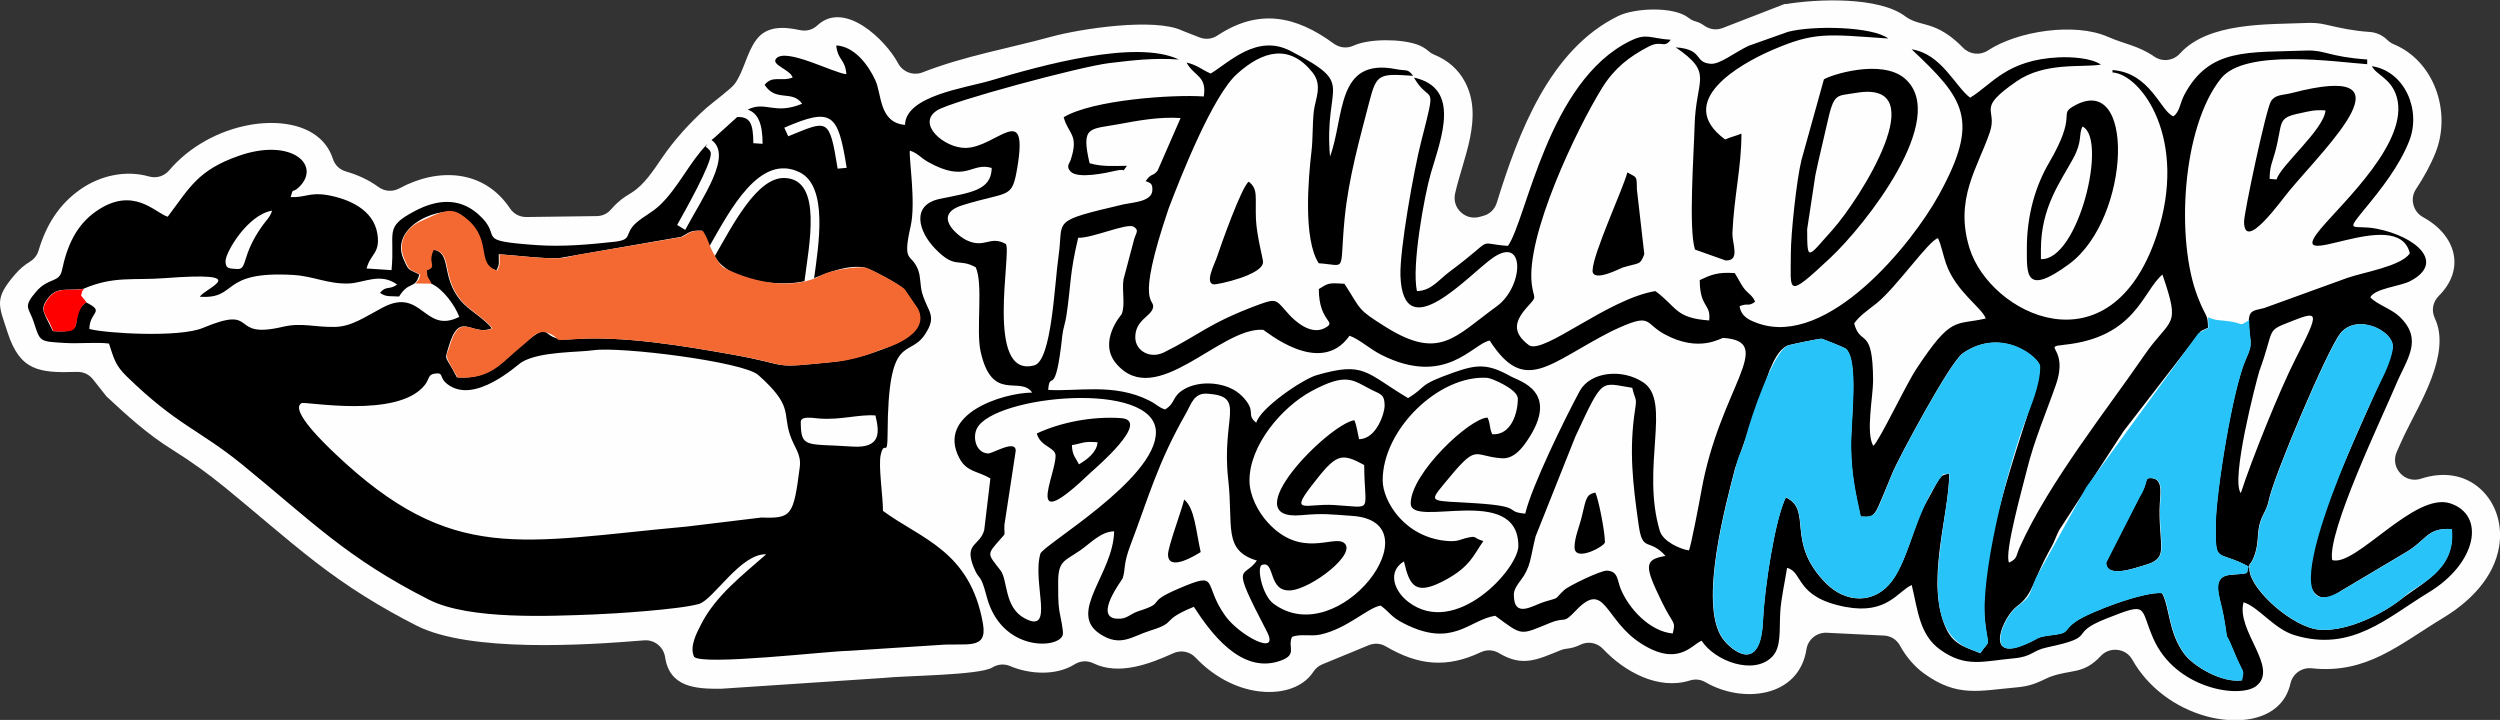 <?xml version="1.0" encoding="UTF-8"?>
<!DOCTYPE svg PUBLIC "-//W3C//DTD SVG 1.1//EN" "http://www.w3.org/Graphics/SVG/1.1/DTD/svg11.dtd">
<!-- Creator: CorelDRAW -->
<svg xmlns="http://www.w3.org/2000/svg" xml:space="preserve" width="30.307mm" height="8.728mm" version="1.1" style="shape-rendering:geometricPrecision; text-rendering:geometricPrecision; image-rendering:optimizeQuality; fill-rule:evenodd; clip-rule:evenodd"
viewBox="0 0 243.42 70.1"
 xmlns:xlink="http://www.w3.org/1999/xlink"
 xmlns:xodm="http://www.corel.com/coreldraw/odm/2003">
 <rect x="0" y="0" width="243.42" height="70.1" fill="#333333" stroke="none"/>
 <defs>
  <style type="text/css">
   <![CDATA[
    .fil0 {fill:#FEFEFE}
    .fil1 {fill:black}
    .fil2 {fill:#28C3F9}
    .fil4 {fill:#F46932}
    .fil3 {fill:red}
   ]]>
  </style>
 </defs>
 <g id="Camada_x0020_1">
  <g id="Figs_Frase_019">
   <path class="fil0" d="M173.81 0.37l-6.06 2.35c-0.61,0.24 -1.25,0.16 -1.79,-0.21 -0.27,-0.19 -0.53,-0.34 -0.84,-0.42 -0.27,-0.07 -0.48,-0.18 -0.7,-0.35 -1.43,-1.14 -5.23,-0.97 -6.84,-0.19 -6.74,3.28 -9.77,11.5 -11.84,18.19 -0.21,0.67 -0.71,1.14 -1.4,1.3 -0.08,0.02 -0.15,0.04 -0.22,0.06 -0.67,0.2 -1.35,0.05 -1.87,-0.43 -0.52,-0.48 -0.72,-1.14 -0.57,-1.83 0.78,-3.46 2.79,-7.43 0.96,-10.87 -0.66,-1.25 -1.7,-2.12 -3,-2.65 -0.2,-0.08 -0.36,-0.18 -0.53,-0.33 -0.33,-0.29 -0.69,-0.5 -1.11,-0.65 -1.57,-0.56 -4.66,-0.6 -6.2,0.1 -0.65,0.3 -1.36,0.22 -1.94,-0.2 -3.71,-2.72 -7.31,-3.43 -11.31,-0.79 -0.54,0.36 -1.16,0.42 -1.76,0.19l-1.56 -0.61c-0.04,-0.02 -0.08,-0.03 -0.12,-0.05 -2.69,-1.28 -9.88,-0.19 -12.73,0.59 -4.17,1.14 -8.51,1.89 -12.54,3.47 -0.91,0.36 -1.94,-0.02 -2.4,-0.89 -1.19,-2.24 -5.19,-6.15 -7.84,-3.69 -0.47,0.44 -1.08,0.61 -1.71,0.47 -1.56,-0.33 -3.24,-0.45 -4.27,0.97 -0.92,1.25 -1.16,2.95 -2.06,4.24 -0.32,0.47 -2.25,1.9 -2.77,2.36 -1.63,1.46 -3.14,3.12 -4.37,4.93 -0.78,1.14 -1.69,2.55 -2.88,3.3 -0.55,0.34 -0.89,0.54 -1.39,0.99 -0.22,0.2 -0.43,0.4 -0.62,0.63 -0.37,0.45 -0.87,0.69 -1.45,0.69l-6.81 0.09c-0.67,0.01 -1.25,-0.3 -1.62,-0.85 -2.53,-3.78 -6.98,-3.99 -10.76,-1.94 -0.67,0.36 -1.44,0.31 -2.05,-0.14 -0.94,-0.69 -2.03,-1.18 -3.14,-1.5 -0.63,-0.18 -1.09,-0.62 -1.29,-1.24 -0.25,-0.77 -0.67,-1.43 -1.27,-1.97 -1.78,-1.6 -4.64,-1.73 -6.87,-1.32 -2.95,0.54 -5.83,2.1 -7.78,4.4 -0.5,0.59 -1.25,0.82 -1.99,0.61 -2.27,-0.64 -4.74,-0.09 -6.66,1.25 -2.12,1.48 -3.35,3.51 -4.08,5.95 -0.14,0.48 -0.43,0.84 -0.85,1.1 -0.56,0.34 -1,0.73 -1.43,1.22 -2.09,2.42 -1.6,3 -0.75,5.64 1.21,3.76 3.04,3.99 6.76,3.87 0.63,-0.02 1.18,0.24 1.57,0.73l1.31 1.66c2.02,1.88 4.02,3.7 6.37,5.16 1.87,1.17 3.46,2.31 5.18,3.71 2.93,2.39 5.78,4.91 8.77,7.23 3.15,2.44 6.35,4.43 9.9,6.23 5.16,2.6 16.33,1.9 22.11,1.42 1.01,-0.09 1.91,0.63 2.06,1.63 0.44,2.94 2.97,3.11 5.47,3.08l15.78 -1.05c2.08,-0.23 9.34,-0.25 10.61,-1.02 0.55,-0.33 1.16,-0.38 1.75,-0.13 1.89,0.8 4.46,0.95 6.25,-0.17 0.58,-0.36 1.24,-0.4 1.86,-0.1 2.46,1.19 5.44,0.07 7.75,-0.98 0.76,-0.35 1.62,-0.18 2.19,0.43 1.63,1.72 3.81,2.99 6.19,3.28 1.64,0.2 3.53,-0.09 4.75,-1.28 0.2,-0.19 0.37,-0.4 0.52,-0.63 0.22,-0.34 0.5,-0.57 0.88,-0.73l4.49 -1.85c0.57,-0.24 1.17,-0.2 1.71,0.12 3.14,1.84 5.9,2.12 9.21,0.56 0.6,-0.28 1.24,-0.25 1.8,0.09 2.27,1.35 3.64,0.66 6.01,-0.3 0.17,-0.07 0.33,-0.11 0.51,-0.13 0.47,-0.05 0.91,-0.16 1.33,-0.37 0.77,-0.4 1.68,-0.24 2.27,0.39 2.07,2.2 5.36,4.03 8.44,3.07 0.53,-0.17 1.06,-0.11 1.54,0.17 3.57,2.08 9.07,1.53 9.82,-3.2 0.15,-0.98 1.01,-1.67 1.99,-1.62l5.54 0.27c0.69,0.03 1.26,0.39 1.59,1 0.56,1.03 1.39,2.02 2.35,2.71 3.22,2.31 5.27,1.67 8.97,1.34 1.36,-0.12 1.95,-0.41 3.17,-0.98 0.05,-0.02 0.1,-0.04 0.15,-0.06 1.97,-0.73 3.2,-0.19 4.89,-2.01 0.43,-0.46 1.01,-0.67 1.64,-0.6 0.63,0.07 1.14,0.41 1.45,0.97 1.51,2.68 4.17,4.64 7.12,5.47 2.16,0.61 5.07,0.7 6.89,-0.84 0.73,-0.62 1.17,-1.41 1.38,-2.34 0.22,-0.95 1.11,-1.58 2.08,-1.47 5.37,0.58 8.56,-2.36 12.85,-4.95 2.54,-1.54 4.9,-3.88 5.39,-6.93 0.33,-2.03 -0.27,-4.16 -1.81,-5.57 -1.62,-1.48 -3.76,-1.68 -5.8,-1.01 -0.73,0.24 -1.5,0.04 -2.02,-0.53 -0.52,-0.57 -0.66,-1.35 -0.35,-2.06 0.23,-0.54 0.48,-1.08 0.73,-1.62 1.46,-3.06 4.62,-7.96 2.99,-11.4 -0.36,-0.75 -0.21,-1.6 0.38,-2.19 2.67,-2.66 1.62,-5.95 -1.52,-7.66 -0.49,-0.27 -0.81,-0.68 -0.95,-1.22 -0.14,-0.54 -0.05,-1.06 0.26,-1.53 0.75,-1.13 1.41,-2.32 1.91,-3.58 1.53,-3.89 -0.1,-8.85 -4.08,-10.51 -0.24,-0.1 -0.43,-0.23 -0.62,-0.41 -0.47,-0.47 -1.09,-0.75 -1.75,-0.79 -1.59,-0.11 -2.73,-0.36 -4.25,-0.71 -0.68,-0.16 -1.25,-0.19 -1.95,-0.16 -3.78,0.15 -9.49,-0.08 -12.25,2.97 -0.65,0.72 -1.72,0.85 -2.52,0.29 -1.54,-1.06 -2.84,-1.19 -4.51,-1.92 -3.21,-1.41 -8.77,-0.57 -11.66,1.33 -0.78,0.51 -1.78,0.4 -2.43,-0.26 -0.86,-0.88 -1.83,-1.64 -3,-2.06 -0.88,-0.32 -1.83,-0.4 -2.6,-0.98 -2.57,-1.96 -8.57,-1.73 -11.72,-1.2z"/>
   <path class="fil1" d="M132.83 45.29c0.02,4.74 1.01,4.11 -2.95,3.88 -2.69,-0.16 -4.34,0.93 -2.18,-1.87 2.41,-3.13 2.84,-3.27 5.13,-2.02zm22.23 -18.95c0,1.22 2.74,-0.23 2.93,-0.29 1.71,-0.51 1.66,-0.22 2.07,-1.19 0.02,-0.04 0.04,-0.15 0.04,-0.13l-0.72 -6.31c-0.02,-1.41 -0.01,-1.08 -0.93,-1.64 -0.32,1.39 -3.39,7.99 -3.38,9.55zm-32.08 -0.83c0,-0.34 -0.6,-2.46 -0.69,-4.14 -0.09,-2.21 0.24,-2.94 -0.7,-3.68 -0.69,0.46 -2.7,6.14 -3.16,7.51 -0.16,0.48 -1.18,2.42 -0.22,2.49 0.35,0.02 4.77,-0.91 4.77,-2.18zm98.01 -8.08c-0,-1.21 0.26,-1.63 0.53,-2.61 0.79,-2.92 0.13,-3.33 2.4,-3.79 0.89,-0.18 1.32,-0.36 2.51,-0.28 -0.15,1.87 -4.39,5.37 -4.76,6.72l-0.68 -0.05zm-2.49 4.15c0.01,3.06 3.64,-2.1 4.41,-3.01 3.67,-4.41 12.36,-12.67 0.22,-9.51 -0.9,0.23 -1.58,0.12 -2.01,0.8 -0.48,0.76 -2.62,10.85 -2.62,11.72zm-19.78 2.74c-0.01,-4.13 1.92,-6.64 3.14,-8.89 0.94,-1.73 0.49,-2.26 0.91,-3.11 2.48,1.17 -0.41,13.08 -4.05,12.91l-0 -0.91zm-1.37 -0.09c0.01,2.42 -0.21,4.67 4.14,1.46 6.01,-4.46 6.5,-19.02 0.32,-15.3 -1.33,0.8 0.48,0.71 -2.31,5.48 -1.26,2.16 -2.16,4.99 -2.15,8.37zm-30.77 -18.02c-1.69,-0.12 -0.66,-1.41 -3.42,-1.6 3.75,2.57 1.96,3 1.84,7.63 -0.06,2.49 -0.61,10.1 0.04,12.06 0.04,0.02 2.93,1.05 2.98,1.06 1.43,0.04 0.66,-1.54 0.66,-2.63 0.15,-3.58 0.89,-6.5 0.88,-9.72 -0.55,0.23 -1.03,0.32 -1.59,0.57 -5.02,-3.7 1.44,-7.35 4.59,-8.71 4.16,-1.8 5.35,-1.53 11.3,-1.12 -1.54,-1.18 -7.34,-1.29 -9.77,-0.65l-3.83 1.36c-1.41,0.67 -2.79,1.81 -3.68,1.75zm10.18 10.84c0.38,-1.82 0.73,-3.16 1.12,-4.92 0.7,-3.16 0.86,-2.75 2.86,-3.09 7.72,-1.31 0.38,10.34 -2.35,13.38 -2.4,2.67 -2.42,3.12 -2.43,-0.1l0.8 -5.27zm-2.39 7.66c0.01,3.69 -0.53,4.49 3.81,0.43 3.49,-3.26 11.63,-13.63 7.33,-17.46 -2.28,-2.03 -7.39,-0.34 -7.92,0.05l-2.19 7.87c-0.46,1.87 -1.03,7.1 -1.03,9.11zm30.69 30.07c0.01,1.58 2.96,0.47 3.62,0.29 2.52,-0.69 1.57,-1.54 1.59,-5.39 0.01,-1.52 0.46,-3.04 -0.81,-3.13 -0.75,-0.05 -0.24,0.38 -1.14,1.82l-3.27 6.41zm-91.33 -0.79c0.01,1.78 2.86,-0.04 3.18,-0.24 -0.45,-1.95 -0.57,-4.28 -1.61,-5.11 -0.26,1.1 -1.58,4.61 -1.57,5.35zm39.58 -0.71c0,1.51 2.96,-0.11 2.96,-0.48 -0,-1.05 -0.62,-4.18 -0.93,-4.84 -0.83,0.17 -0.89,0.45 -1.3,2.24 -0.25,1.08 -0.73,2.11 -0.73,3.08zm-48.94 -9.94c1.1,-0.18 1.03,-0.39 2.5,-0.28 -0.08,0.98 -1.01,1.67 -1.81,2.15 -0.34,-0.67 -0.66,-0.87 -0.69,-1.87zm-3.42 -1.14c0.35,1.32 1.82,1.33 1.83,2.17 0.01,1.94 -3.24,8.02 3.44,1.62 0.51,-0.46 5.91,-5.08 2.92,-5.28 -2.77,-0.19 -5.81,0.39 -8.18,1.49zm-24.58 -29.77c4.69,-2.03 5.23,-1.37 6.07,3.91l-0.88 0.08c-0.81,-5.04 -0.94,-4.73 -4.81,-3.15l-0.38 -0.83zm-18.59 21.67c2.59,-0.38 14.59,1.11 16.05,2.41 3.4,3.03 2.37,3.63 3.08,5.8 0.44,1.33 1.13,1.85 0.96,3.19 -0.61,4.76 -0.8,4.98 -3.74,4.89l-7.27 0.88c-16.15,1.47 -22.8,3.75 -34.21,-7.08 -0.92,-0.87 -4.51,-4.28 -3.28,-4.94 0.36,-0.19 9.36,1.55 11.99,-1.76 0.46,-0.59 0.3,-1.01 0.95,-1.11 0.97,-0.15 0.38,0.35 1.25,1.02 2.63,2.04 6.8,-1.87 7.22,-2.13 1.77,-1.07 5.47,-0.95 6.99,-1.17zm20.19 6.99c-0,-0.62 1.16,-0.39 1.81,-0.34 2.09,0.16 3.82,-0.42 5.46,-0.3 0.35,1.49 0.67,3.23 -2.26,3.03 -4.47,-0.31 -5,0.22 -5.01,-2.39zm18.21 3.06c-1.18,-0.08 -1.5,-1.59 -1.05,-2.45 1.68,-3.22 17.4,-4.74 17.42,0.39 0.01,4.58 -11,10.98 -11.25,11.82 -0.82,2.81 1.46,7.88 -1.52,6.3 -2.03,-1.08 -1.63,-3.71 -2.36,-4.67 -1.28,-1.67 -1.38,-1.49 -0.01,-3.05 0.59,-0.67 0.34,-0.24 0.39,-1.39l1.1 -7.21c-0,-1.15 -2.27,0.3 -2.73,0.27zm12.56 16.09c-2.28,-0.16 0.53,-3.79 0.57,-3.93 0.31,-0.96 0.03,-1.32 0.77,-3.26 1.75,-4.59 2.6,-7.91 5.41,-12.83 0.48,-0.83 0.74,-1.98 2.06,-1.89 3.87,0.26 1.35,2.23 2.04,8.36 0.51,4.52 -0.54,6.89 2.79,7.89 -1.3,1.86 -2.66,-0.07 0.97,6.9 1.32,2.53 -2.68,0.39 -4.04,-1.51 -2.28,-3.18 -0.45,-4.41 -4.57,-2.65 -3.43,1.47 -1.01,1.27 -3.9,2.19 -0.83,0.27 -1.11,0.8 -2.08,0.73zm12.92 -13.44c-0.01,-3.46 3.17,-7.18 6.06,-8.73 3.45,-1.85 4,-1.04 5.84,-0.11 0.86,0.43 1.26,0.42 1.26,1.56 0,0.64 -0.76,3.22 -2.49,3.24 -0.14,-0.58 -0.24,-1.37 -0.46,-1.85 -2.56,0.42 -11.83,9.85 -5.17,9.25 2.19,-0.2 2.79,-0.08 4.97,0.07 8.24,0.56 -1.31,13.3 -7.68,8.54 -1.1,-0.82 -1.66,-3.58 -1.11,-3.77 1.32,-0.45 0.53,2.66 2.81,2.48 2.01,-0.16 6.57,-3.64 5.15,-4.64 -1.05,-0.74 -4.17,1.58 -7.41,-1.98 -0.93,-1.02 -1.76,-2.59 -1.77,-4.05zm12.97 -0.02c-0.02,-4.96 5.49,-10.31 10.2,-9.99 0.41,0.03 2.96,1.11 2.96,2.02 0,1.42 -0.66,3.59 -2.49,3.47 -0.32,-0.68 -0.14,-0.94 -0.46,-1.62 -1.72,0.03 -7.49,5.44 -7.48,8.36 0.01,2.49 10.46,-2.02 10.48,4.13 0.01,2.22 -6.11,8.99 -10.72,5.45 -1.42,-1.09 -2.03,-2.97 -0.42,-3.94 0.56,2.43 1.12,3.43 4.18,1.73 2.27,-1.26 2.62,-2.37 3.55,-3.71 -1.07,-0.32 -0.58,-0.54 -1.56,-0.32 -0.7,0.15 -0.85,0.38 -1.85,0.32 -4.25,-0.29 -6.38,-3.89 -6.39,-5.89zm12.77 11.11c-0,-0.51 0.39,-1.02 0.64,-1.35 1.02,-1.34 0.93,-2.1 1.48,-4.32l3.87 -9.71c2.74,-5.89 2.42,-5.23 5.54,-4.75 0.28,1.22 0.47,0.9 0.28,2.09 -0.62,3.98 -0.22,7.3 0.34,11.25 0.39,2.77 0.99,1.21 2.62,3.03 -2.14,0.35 -2.04,1.01 -0.37,4.45 1.16,2.38 1.38,1.81 1.07,3.1 -2.24,-0.2 -4.3,-2.44 -5.08,-4.38 -0.33,-0.84 -0.24,-1.67 -1.31,-1.74 -0.59,-0.04 -3.76,1.49 -4.18,1.89 -1.07,1.01 -0.32,0.66 -1.91,1.14 -1.13,0.34 -2.99,1.7 -2.99,-0.69zm33.75 -7.59c1.59,0.08 1.24,0.17 3.17,-4.39 0.51,-1.2 5.52,-10.64 6.79,-11.51 3.84,-2.64 7.5,0.49 7.51,1.29 0.01,2.83 -6.26,16.76 -5.35,24.86 0.31,2.71 0.57,1.57 -0.47,3.05 -1.13,-0.51 -2.46,-0.72 -3.21,-2.21 -2.24,-4.46 0.21,-11.2 0.2,-15.28 -1.19,0.27 -0.72,0.2 -2.41,3.09 -0.82,1.4 -1.72,5.41 -3.14,7.34 -1.74,2.36 -4.55,2.15 -6.41,0.29 -4.06,-4.05 -1.28,-7.14 -3.95,-8.4 -1.07,2.13 -2.09,8.88 -2.23,12.02 -0.23,5.25 -3.07,2.89 -3.92,1.73 -2.4,-3.33 0.37,-13.3 1.21,-16.58l3.36 -9.54c0.4,-0.92 0.87,-1.99 1.71,-2.4 0.22,-0.11 3.11,-0.69 3.34,-0.68 0.11,0.01 2.22,0.86 2.32,0.94 1.35,1.02 0.52,7.09 0.55,9.61 0.03,2.76 0.47,4.62 0.94,6.77zm-139.17 -22.69c1.13,0.5 2.29,2.06 2.74,3.24 -3.43,1.74 -3.6,-2.94 -7.45,-0.91 -1.69,0.89 -3.02,1.85 -4.62,1.89 -2.03,0.05 -3.26,-0.45 -5.12,-0.01 -5.37,1.27 -2.2,-2.23 -7.78,0.11 -2.29,0.96 -9.48,0.53 -11.05,0.1 0.03,-1.75 1.6,-1.62 -0.33,-2.6 -1.96,1.54 0.5,3.07 -3.23,2.81 -0.86,-1.85 -1.32,-2.09 -0.46,-3.21 0.9,-1.17 1.83,-0.67 3.44,-0.91 2.99,-1.28 4.84,-0.8 7.93,-1.04 8.65,-0.65 4.06,0.88 3.4,1.81 3.8,0.26 1.85,-2.54 9.09,-2.12 1.98,0.11 3.41,0.91 5.45,0.83 1.45,-0.06 3.06,-1.09 4.68,0.11 -0.77,0.55 -1.06,0.07 -1.67,0.8 0.59,0.44 1.03,0.3 1.86,0.36 0.98,-1.58 1.56,-0.64 1.97,-2.14 -1.09,-0.59 -0.99,-0.25 -1.55,-1.53 -1.41,-3.28 3.94,-5.37 5.56,-4.29 3.29,2.21 1.25,4.75 3.5,5.42 0.32,-0.65 0.22,-0.62 0.22,-1.58 1.65,0.11 4.37,0.46 5.89,0.38l11.89 -2.07c0.78,-0.41 0.83,-0.65 2,-0.6 0.47,0.74 0.51,1.01 0.73,1.53 2.02,-3.53 4.9,-9.13 8.8,-7.21 2.81,1.39 1.82,7.19 1.4,10.3 1.19,-0.47 3.3,-1.37 4.97,-1.02 0.4,0.08 3.46,1.66 3.82,2.16l1.24 1.82c1.85,3.13 -6.45,5.02 -7.93,5.17 -6.8,0.7 -3.96,0.4 -10.08,-0.69 -4.78,-0.85 -10.71,-1.86 -15.61,-1.49 -3.74,0.28 -1.24,-2.57 -5.63,1.24 -1.38,1.19 -2.56,2.68 -5.56,2.47 -1.16,-2.27 -1.22,-1.52 -0.83,-2.9 1.09,-3.78 2.2,-1.04 4.22,-1.87 -0.62,-0.89 -2.23,-1.76 -3,-2.67 -2.02,-2.4 -0.84,-4.71 -2.71,-4.99 -0.67,1.35 0.42,1.63 -0.68,2 0.08,0.93 0.07,0.49 0.46,1.3zm27.6 -2.65c1.44,2.5 6.36,2.98 8.75,2.42 0.42,-3.42 1.82,-9.93 -1.93,-10.05 -2.68,-0.09 -5.04,4.54 -6.82,7.64zm-47.62 0.47c-0,-0.88 2.16,-4.53 4.53,-4.92 -0.17,0.62 -0.57,0.94 -0.95,1.48 -2.07,2.89 -1.42,4.27 -2.44,4.2 -0.74,-0.05 -1.14,0.01 -1.14,-0.76zm203.93 35.89c-2.59,-0.18 -6.72,-3.84 -6.87,-5.83 -0.06,-0.81 0.04,-0.33 0.38,-1.13 0.62,-1.46 0.29,-2.41 0.69,-3.59 0.25,-0.75 0.63,-1.15 0.81,-2.04 0.47,-2.34 5.68,-14.61 6.95,-16.24 1.57,-2.02 5.12,-0.34 5.12,1.24 0.01,2.09 -10.25,20.73 -7.66,23.93 0.92,1.14 2.24,0.12 2.8,-0.23l5.88 -3.5c2.39,-1.33 2.2,-2.55 4.72,-2.42 0.42,3.83 -2.84,5.21 -5.02,6.91 -1.68,1.31 -5.08,3.08 -7.8,2.9zm-45.36 -29.82c0.55,-0.78 1.21,-1.19 2.19,-1.97 1.94,-1.56 5.12,-6.17 5.98,-6.34 0.32,0.67 0.5,1.67 0.78,2.47 0.96,2.75 3.51,4.29 3.87,5.35 -3.02,0.7 -3.29,-0.34 -6.75,4.9 -1.06,1.6 -3.65,7.1 -4.2,7.5 -0.75,-1.22 -0.02,-4.85 -0.02,-6.33 -0.02,-5.41 -1.23,-3.28 -1.84,-5.58zm15.09 23.28c-0.51,-0.89 1.38,-7.56 1.73,-9.01 0.7,-2.87 1.87,-5.56 2.83,-8.31 1.28,-3.7 -1.47,-3.65 0.81,-3.89 6.96,-0.73 7.62,-5.2 9.56,-6.84 1.83,5.3 0.82,4.1 -1.77,7.87 -3.54,5.16 -9.26,12.34 -12.1,18.63 -0.45,1.01 -0.22,1.13 -1.06,1.55zm22.57 -6.76c-1.02,-1.24 1.47,-10.81 1.8,-11.9 1.52,-4.14 0.58,-3.85 2.97,-4.78 2.76,-1.07 3.01,-1.2 0.57,3.56 -1.57,3.08 -4.29,9.85 -5.35,13.12zm-113.21 -24.87c1.33,0.06 4.75,-1.46 5.39,-1.08 0.59,0.34 0.23,0.62 0.07,1.19l-1.04 3.92c-0.19,1.04 0.2,2.49 -0.19,3.42 -0,0.01 -2.36,2.66 -0.51,4.82 3.87,4.53 10.11,-3.59 14.28,-3.31 0.17,0.01 5.54,4.69 8.42,0.58 0.9,0.3 2.04,1.33 3.12,1.87 6.28,3.14 8.89,-1.13 10.53,-1.4 3.43,5.33 5.74,2.2 11.9,-0.93 4,-1.88 3.05,-0.81 5.12,0.31 3.4,1.85 5.49,0.34 5.73,0.36 5.22,0.36 -0.36,4.83 -2.15,14.95 -0.17,0.97 -1.01,5.37 -1.2,5.74 -0.77,-0.1 -2.52,-0.83 -2.84,-1.91 -1.85,-6.23 1.19,-12.62 -1.62,-14.46 -2.07,-1.36 -5.08,-1.02 -6.14,0.79 -1.47,2.71 -4.72,9.36 -5.34,12 -2.13,-0.19 0.01,-0.69 -4.78,-1.01 -4.37,-0.29 -4.7,0.03 -3.19,-1.81 3.44,-4.21 2.75,-2.77 5.68,-2.57 1.16,0.08 1.97,-0.96 2.46,-1.69 3.28,-4.8 -0.72,-5.81 -1.53,-6.26 -2.26,-1.27 -3.29,-1.22 -5.59,-0.41 -3.67,1.29 -2.54,1.35 -4.46,2.5 -4.18,-2.49 -4.22,-3.59 -8.91,-2.23 -1.37,0.4 -5.48,3.2 -5.87,4.63 -1.07,-0.85 0.13,-1.04 -1.38,-2.59 -1.37,-1.4 -4.11,-1.61 -5.7,-0.64 -1.16,0.71 -0.76,1.31 -1.8,1.94 -0.7,-0.24 -0.78,-0.49 -1.52,-0.86 -3.44,-1.75 -7.05,-0.86 -9.86,-1.05 0.17,-2.09 0.69,1.14 1.38,-5.33 0.07,-0.63 0.29,-1.2 0.39,-1.86 0.47,-3.13 0.29,-3.98 1.15,-7.62zm113.99 8.02c0.01,2.24 0.49,2.07 -0.28,3.74 -1.31,2.83 -2.93,13.07 -2.96,16.06 -0.04,4.06 0.06,2.5 3.2,4.19 -0.33,0.69 0.4,0.66 -1.68,0.8 -2.1,0.15 -1.09,2.12 -0.75,4.04 0.59,3.34 -0.07,0.8 0.91,3.22 1.09,2.71 1.1,1.77 0.86,3.02 -1.95,0.27 -4.68,-1.36 -5.58,-2.55 -1.58,-2.09 -1.43,-4.6 -2.18,-5.94 -1.67,-0.2 -7.08,1.81 -8.46,2.79 -1.18,0.84 -0.53,1.08 -2.06,1.27 -1.97,0.25 -1.21,0.25 -2.89,0.96 -3.95,1.67 -2.08,-2.74 -0.7,-3.75 1.62,-1.19 1.51,-2.53 3.32,-5.72 0.33,-0.58 0.48,-1.11 0.77,-1.67l6.27 -9.64 7.52 -9.73c0.24,-0.15 0.48,-0.23 0.71,-0.35 -0.04,-1.47 -0.13,-0.77 -0.99,-2.97 -2.17,-5.51 -1.57,-16.54 2.25,-21.3 2.36,-2.95 11.26,-1.6 14.24,-1.39l-0 -0.46c-3.73,-0.26 -4.14,-0.94 -5.91,-0.87 -5.64,0.22 -9.46,-0.32 -11.91,4.34 -0.4,0.75 -0.44,1.65 -1.05,2.06 -1.22,-0.41 -2.22,-4.24 -5.93,-4.5l0 0.23c2.83,0.2 7.42,6.55 4.29,15.9 -4.52,13.49 -16.22,7.63 -18.21,1.22 -1.49,-4.79 0.79,-7.82 1.97,-11.28 0.81,-2.38 -1.42,-2.18 2.58,-4.95 2.79,-1.94 6.37,-1.34 8.24,-1.65 -0.96,-0.67 -2.97,-0.76 -4.07,-0.71 -5.12,0.23 -6.55,2.66 -8.66,3.93 -1.45,-1.07 -2.78,-4.27 -5.7,-4.71 5.15,4.84 6.69,6.84 2.66,14.17 -2.72,4.94 -10.85,14.84 -17.56,12.53 -0.95,-0.33 -1.69,-0.68 -1.85,-1.69 0.85,-0.35 0.81,0.09 1.51,-0.43 -0.23,-0.62 -0.75,-0.84 -1.1,-1.33 -0.31,-0.42 -0.59,-1.01 -0.88,-1.46 -1.68,-0.12 -2.32,0.17 -3.41,0.68 0.01,2.74 1.11,2.25 0.92,3.93 -3.32,-0.23 -3.11,-1.29 -5.24,-2.86 -4.6,0.76 -10.76,6.1 -12.27,5.3 -1.75,-1.29 -1.42,-2.41 -0.16,-3.8 0.97,-1.07 0.6,-0.65 0.4,-2.13 -0.62,-4.7 4.35,-15.13 6.85,-19.16 1.18,-1.9 2.62,-3.03 4.53,-4.02 1.29,-0.67 1.46,0.25 2.15,-0.66 -2.08,-0.14 -2.34,-0.68 -3.94,0.11 -8.03,3.91 -10.07,17.31 -11.91,19.96 -3.32,-0.23 -0.98,-0.98 -5.71,2.53 -1.06,0.79 -1.76,1.84 -3.15,1.87 -0.55,-2.36 0.72,-9.33 1.35,-11.48 1,-3.4 2.97,-8.3 -1.65,-9.31 1.62,2.79 2.29,0.04 0.7,6.26 -0.71,2.78 -2.1,10.54 -2.01,13.05 0.27,7.12 6.69,-0.16 9,-1.76 3.21,-2.22 2.98,2.83 0.38,4.72 -4.11,2.98 -5.56,5.29 -10.79,2.03 -2.84,-1.78 -2.36,-1.61 -4.04,-4.22 -1.61,-0.11 -1.55,-0.06 -2.5,0.51 0.01,3.31 1.85,3.11 0.6,3.79 -1.4,0.77 -2.98,-0.74 -3.5,-1.31 -1.27,-1.38 -1.09,-1.64 -2.92,-0.97 -4.91,1.81 -5.89,3 -9.26,4.66 -1.37,0.67 -2.79,-0.17 -2.79,-1.47 0,-1.69 1.5,-2.01 1.72,-2.85 0.27,-1.03 -1.81,0.14 1.53,-9.7 1.16,-3.05 4.27,-10.95 6.65,-13.09 2.57,-2.32 5.14,-2.91 7.35,-0.16 1.03,1.29 0.26,2.61 0.13,3.81 -0.14,1.3 -0.08,2.66 -0.22,3.84 -0.31,2.65 -0.83,8.57 0.7,10.94 2.82,0.19 2,1.06 2.52,-4.34 0.39,-3.98 1.46,-7.72 2.43,-11.47 0.69,-2.66 0.97,-2.66 4.24,-2.44 -0.54,-0.73 -0.62,-0.44 -1.67,-0.65 -5.87,-1.16 -4.99,4.68 -6.42,8.51 -0.63,-7.3 2.69,-6.89 -3.86,-10.29 -3.27,-1.69 -5.99,1.15 -7.76,2.21 -0.86,-0.38 -1.36,-0.86 -2.35,-1.07 0.74,1.36 2,1.27 1.68,3.3 -3.05,-0.21 -10.83,0.33 -13.64,2.02 0.44,1.67 1.51,1.64 0.68,4.16 -0.12,0.36 -0.48,0.63 -0.01,1.13 0.71,0.75 3.54,0.12 4.44,-0.09 1.08,-0.25 0.44,0.33 1.05,-0.47 -1.25,0.02 -2.48,0.1 -3.64,-0.25 -0.85,-3.66 -0.01,-3.28 2.82,-3.8 1.85,-0.34 3.93,-0.74 6.04,-0.6l-2.23 5.11c-0.49,0.63 -0.58,0.19 -1.17,1.03 0.41,0.18 0.7,0.19 0.65,0.92 -0.07,1.08 -1.87,1.15 -2.78,1.34 -7.27,1.71 -5.83,1.45 -6.35,5.03 -0.4,2.73 -0.66,10.18 -2.36,10.65 -4.86,1.33 -2.16,-11.16 -2.78,-11.82 -1.55,-0.85 -2.02,0.46 -3.77,-0.34 -0.86,-0.39 -3.51,-2.49 -0.42,-3.44 4.54,-1.4 4.79,-0.54 5.31,-3.64 1.11,-6.62 -2.04,-1.97 -5.03,-1.93 -2.07,0.03 -4.84,-2.35 -2.77,-3.66 1.4,-0.89 13.98,-4.27 16.76,-4.6 2.27,-0.27 4.26,-0.52 6.77,-0.35 -4.19,-1.99 -13.36,0.57 -18.36,2.06 -2.39,0.71 -8.25,1.47 -8.3,4.31 -2.55,-0.23 -2.25,-2.98 -2.9,-4.37 -0.69,-1.49 -2.03,-3.27 -3.8,-3.37 0.17,1.51 0.86,1.28 0.99,2.8 -1.19,-0.08 -5.88,-2.61 -6.83,-1.53 -0.55,0.62 1.31,1.04 1.6,1.85 -1.07,0.44 -1.98,-0.25 -2.73,0.72 1.1,1.71 2.67,0.45 3.65,1.84 -2.71,1.12 -3.57,-0.31 -5.29,0.57 1,0.36 1.44,1.36 1.44,3.33l-0.9 -0.06c-0.01,-2.01 -0.36,-2.58 -1.57,-2.55l-2.14 1.94c-0.12,0.1 -0.24,0.2 -0.36,0.3 2.09,1.5 -0.89,5.59 -2.56,8.75l-0.79 -0.48c0.7,-1.26 3.35,-5.92 3.28,-6.97 -0.02,-0.28 -0.26,-0.47 -0.5,-0.65l0.16 -0.26c-1.75,1.78 -2.84,4.28 -4.66,5.99 -0.76,0.71 -1.54,1.04 -2.26,1.68 -1.25,1.11 -0.26,1.64 -2.14,1.85 -2.3,0.25 -5.01,0.51 -7.59,0.32 -6.33,-0.45 -3.06,-0.72 -5.65,-3 -1.85,-1.64 -4,-1.46 -6.15,-0.33 -3.11,1.63 -1.93,1.99 -2.3,5.77l-2.43 -0.16c0.4,-1.48 1.36,-1.47 1.05,-3.39 -0.38,-2.35 -2.78,-3.38 -4.83,-3.75 -1.76,-0.31 -2.17,0.25 -3.61,0.19 0.27,-1.01 0.11,-0.31 0.8,-0.96 2.25,-2.17 -0.75,-4.85 -5.85,-3.06 -3.95,1.39 -4.74,3.02 -6.92,5.93 -1.2,-0.35 -3.35,-3.06 -6.97,-0.53 -1.94,1.35 -2.83,3.36 -3.33,5.75 -0.26,1.24 -1.32,0.68 -2.51,2.07 -1.35,1.57 -0.69,1.53 -0.22,3.01 0.61,1.9 0.55,1.84 2.98,1.99 1.45,0.09 3.18,-0.1 4.33,0.06 0.49,1.49 0.62,2.12 1.72,3.19 4.94,4.81 7.03,5.15 11.29,8.62 6.66,5.43 10.12,9.07 18.17,13.14 3.92,1.98 11.84,1.58 15.95,1.43 1.79,-0.06 8.43,-0.48 10.32,-1.03 1.4,-0.41 4.07,-4.94 6.54,-4.83 -2.36,2.08 -4.93,4.04 -6.35,6.84 -0.41,0.81 -1.14,2.14 -0.67,3.14 0.82,0.88 13.17,-0.57 15,-0.58l8.83 -0.57c2.66,-0.23 4.75,0.57 4.3,-2.06 -1.24,-7.12 -6.03,-8.26 -9.74,-11 -0,-1.46 -0.46,-4.37 -0.22,-5.45 0.35,-1.57 0.66,0.41 0.67,-2.01 0.04,-10.08 2.06,-7.32 3.64,-9.72 1.21,-1.84 0.29,-2.15 -0.26,-3.98 -0.24,-0.81 -0.13,-1.6 -0.42,-2.34 -0.67,-1.67 -1.55,-0.53 -0.71,-4.24 0.52,-2.28 -0.2,-6.76 -0.08,-7.34 0.8,0.27 1.01,0.67 1.76,1.1 3.78,2.12 4.19,-0.02 6.21,0.59 -0.04,2.21 -2.07,2.39 -5.05,3.01 -2.85,0.6 -2.07,3.2 -0.45,4.86 1.98,2.04 2.24,0.86 3.94,1.8 0.76,1.62 0.01,6.12 0.48,8.22 1.12,5.01 3.83,2.29 5.02,3.98 -2.96,0.04 -9.35,2.11 -7.09,6.39 0.72,1.36 1.8,1.24 3.02,1.97l-0.6 5.03c-0.43,1.56 -1.96,1.24 -1.05,3.56 0.61,1.54 0.64,0.43 1.29,2.92 1.42,5.41 7.08,5.1 7.41,3.71 0.09,-0.37 -0.25,-1.82 -0.34,-2.34 -0.13,-0.86 -0.1,-1.76 -0.11,-2.66 -0.02,-2.2 0.56,-2.13 2.11,-3.19 1.03,-0.7 2.03,-1.86 3.34,-1.88 -0.08,4.14 -4.55,7.88 -1.4,9.98 2.02,1.34 3.13,0.24 4.94,-0.32 2.72,-0.84 0.82,-0.91 4.22,-2.31 1.64,2.54 4.53,6.43 8.19,5.33 2.04,-0.62 0.88,-1.36 1.37,-2.4 0.8,-0.33 1.84,-0.02 2.77,-0.23 2.62,-0.58 4.61,-2.62 5.86,-2.82 0.98,0.72 0.94,1.07 2.28,1.75 4.73,2.41 6.28,-0.33 8.87,-0.76 2.71,1.99 2.37,1.91 5.34,0.7 1.64,-0.67 1.17,0.21 2.5,-1.19 2.9,-3.06 2.77,0.9 6.36,3.19 3.58,2.29 4.89,0.17 5.9,-0.27 1.29,2 5.08,3.39 6.86,1.57 0.93,-0.94 0.69,-2.59 0.8,-4.38 0.07,-1.25 0.47,-3.03 0.66,-4.28 1.6,0.39 0.75,2.86 5.69,3.8 4.07,0.77 5.09,-1.54 6.45,-2.13 0.6,2.49 0.76,4.86 2.78,6.3 2.48,1.78 4.17,1.11 7.14,0.84 1.86,-0.17 1.77,-0.76 3.3,-1.08 5.1,-1.07 1.82,-1.25 5.72,-2.79 4.17,-1.65 3.23,-1.16 4.57,1.91 2.15,4.95 8.46,5.91 10.05,4.64 2.22,-1.78 -2,-5.37 -1.25,-8.14 1.47,0.45 2.95,2.59 4.96,3.2 5.58,1.7 9.04,-1.73 13.08,-4.17 4.65,-2.82 5.57,-7.5 2.09,-8.66 -3.49,-1.16 -9.22,6.22 -11.5,5.52 -0.52,-2.71 4.94,-14.05 6.2,-17.06 1.04,-2.49 2.72,-4.38 0.36,-6.64 -0.8,-0.77 -2.24,-1.2 -2.85,-1.89 0.47,-0.87 2.89,-1.06 3.86,-1.56 3.5,-1.8 0.62,-4.35 -3.23,-5.11 -2.25,-0.44 -3.17,0.5 -1.21,-1.88 1.65,-2 3.41,-4.23 4.37,-6.67 1.2,-3.05 -0.47,-6.8 -3.64,-7.28 0.45,0.88 1.89,1.18 2.42,2.99 1.27,4.31 -5.23,10.26 -7.38,12.82 -3.96,4.7 7.51,-2.49 8.66,2.42 -0.88,1.26 -4.45,1.82 -6.07,2.38l-8.11 2.94c-0.86,0.24 -1.41,0.14 -1.5,1.11z"/>
   <path class="fil2" d="M181.19 50.3c-0.46,-2.15 -0.9,-4.01 -0.94,-6.77 -0.03,-2.52 0.8,-8.59 -0.55,-9.61 -0.1,-0.08 -2.21,-0.93 -2.32,-0.94 -0.23,-0.02 -3.11,0.57 -3.34,0.68 -1.42,0.7 -3.5,6.82 -4.02,8.77 -0.63,2.37 -0.5,1 -1.05,3.17 -0.84,3.27 -3.61,13.25 -1.21,16.57 0.84,1.16 3.69,3.53 3.91,-1.73 0.14,-3.14 1.16,-9.89 2.23,-12.02 2.67,1.27 -0.11,4.35 3.95,8.4 1.86,1.86 4.67,2.07 6.41,-0.29 1.65,-2.23 2.17,-6.36 4.57,-9.85 0.64,-0.77 -0.02,-0.36 0.98,-0.58 0.01,4.58 -3.65,15.06 2.11,17.14l0.91 0.35c1.04,-1.48 0.78,-0.34 0.47,-3.05 -0.49,-4.37 2.02,-14.42 3.75,-19.15 0.7,-1.89 1.61,-3.88 1.6,-5.72 -0,-0.78 -3.64,-3.95 -7.51,-1.29 -1.26,0.87 -6.26,10.26 -6.79,11.51 -1.85,4.38 -1.52,4.47 -3.17,4.39zm23.9 4.48l3.27 -6.41c0.9,-1.44 0.39,-1.87 1.14,-1.82 1.27,0.09 0.82,1.6 0.81,3.13 -0.02,3.84 0.93,4.7 -1.59,5.39 -0.66,0.18 -3.62,1.29 -3.62,-0.29zm13.91 -23.61c-1.1,0.66 -0.44,0.34 -1.82,0.13 -1.07,-0.16 -1.32,-0.04 -2.18,-0.41l0.03 1.03 -0.98 0.53 -10.9 14.96 -4.91 8.84c-0.72,1.68 -0.38,1.74 -1.8,2.78 -1.38,1.02 -3.25,5.43 0.7,3.75 1.69,-0.71 0.93,-0.71 2.89,-0.96 1.54,-0.2 0.88,-0.43 2.06,-1.27 1.38,-0.99 6.8,-2.99 8.46,-2.79 0.75,1.34 0.6,3.85 2.18,5.94 0.9,1.19 3.63,2.82 5.58,2.55 0.23,-1.26 0.23,-0.31 -0.87,-3.02 -0.98,-2.43 -0.32,0.11 -0.91,-3.22 -0.34,-1.93 -1.35,-3.9 0.75,-4.05 2.08,-0.15 1.35,-0.11 1.68,-0.8 -3.14,-1.69 -3.24,-0.13 -3.2,-4.19 0.03,-2.99 1.65,-13.23 2.96,-16.06 0.77,-1.67 0.29,-1.51 0.28,-3.74zm6.92 30.15c2.81,0.19 6.57,-1.78 8.28,-3.32 1.15,-1.07 4.99,-2.35 4.54,-6.49 -2.52,-0.13 -2.35,1.09 -4.72,2.42l-5.88 3.5c-8.16,4.95 2,-16.91 3.77,-20.48 0.34,-0.65 1.09,-2.35 1.09,-3.22 -0.01,-1.58 -3.55,-3.26 -5.12,-1.24 -1.27,1.63 -6.48,13.9 -6.95,16.24 -0.18,0.89 -0.56,1.29 -0.81,2.04 -0.4,1.19 -0.07,2.14 -0.69,3.59 -0.34,0.8 -0.44,0.33 -0.38,1.13 0.15,1.97 4.25,5.65 6.87,5.83z"/>
   <path class="fil3" d="M8.41 29.43c-0.12,-0.16 -0.32,-0.43 -0.51,-0.64 0.15,-0.55 -0.04,-0.23 0.26,-0.66 -1.62,0.24 -2.54,-0.26 -3.44,0.91 -0.86,1.12 -0.37,1.45 0.11,2.39 0.15,0.3 0.23,0.55 0.35,0.81 2.63,0.18 1.99,-0.2 2.51,-1.86l0.31 -0.61c0.03,-0.04 0.09,-0.09 0.13,-0.12l0.29 -0.22z"/>
   <path class="fil4" d="M40.39 27.6l1.63 0.02c-0.38,-0.81 -0.38,-0.37 -0.46,-1.3 1.09,-0.37 0.01,-0.65 0.68,-2 1.87,0.28 0.69,2.6 2.71,4.99 0.77,0.91 2.38,1.79 3,2.67 -2.03,0.83 -3.14,-1.9 -4.22,1.88 -0.17,0.61 -0.27,0.42 -0.2,0.94 0.05,0.36 0.82,1.56 1.03,1.96 3,0.2 4.18,-1.28 5.56,-2.47 0.6,-0.52 0.94,-0.79 1.53,-1.32 0.45,-0.41 0.97,-0.89 1.86,-0.49 1.3,0.59 0.05,0.73 2.25,0.56 4.9,-0.37 10.83,0.64 15.61,1.49 6.11,1.08 3.28,1.39 10.08,0.69 1.41,-0.15 3.15,-0.65 4.24,-1.15 0.02,-0.01 5.08,-1.28 3.69,-4.02l-1.24 -1.82c-0.35,-0.49 -3.42,-2.07 -3.82,-2.16 -0.85,-0.18 -3.5,0.26 -4.22,0.67 -2.74,1.55 -6.55,0.81 -9.33,-0.53 -0.55,-0.27 -0.61,-0.34 -1.29,-1.53 -0.03,-0.04 -0.06,-0.1 -0.08,-0.15 -0.48,-0.93 -0.37,-1.11 -0.97,-2.06 -1.17,-0.05 -1.22,0.18 -2,0.6l-9.54 1.63c-0.75,0.07 -1.63,0.4 -2.36,0.44 -1.52,0.08 -4.24,-0.27 -5.89,-0.38 0,0.96 0.1,0.93 -0.22,1.58 -2.25,-0.68 -0.21,-3.21 -3.49,-5.42 -1.15,-0.77 -1.94,-0.3 -3.99,0.63 -1.26,0.57 -2.32,1.91 -1.57,3.66 0.55,1.28 0.46,0.93 1.55,1.53 -0.18,0.66 -0.07,0.36 -0.49,0.88z"/>
  </g>
 </g>
</svg>

